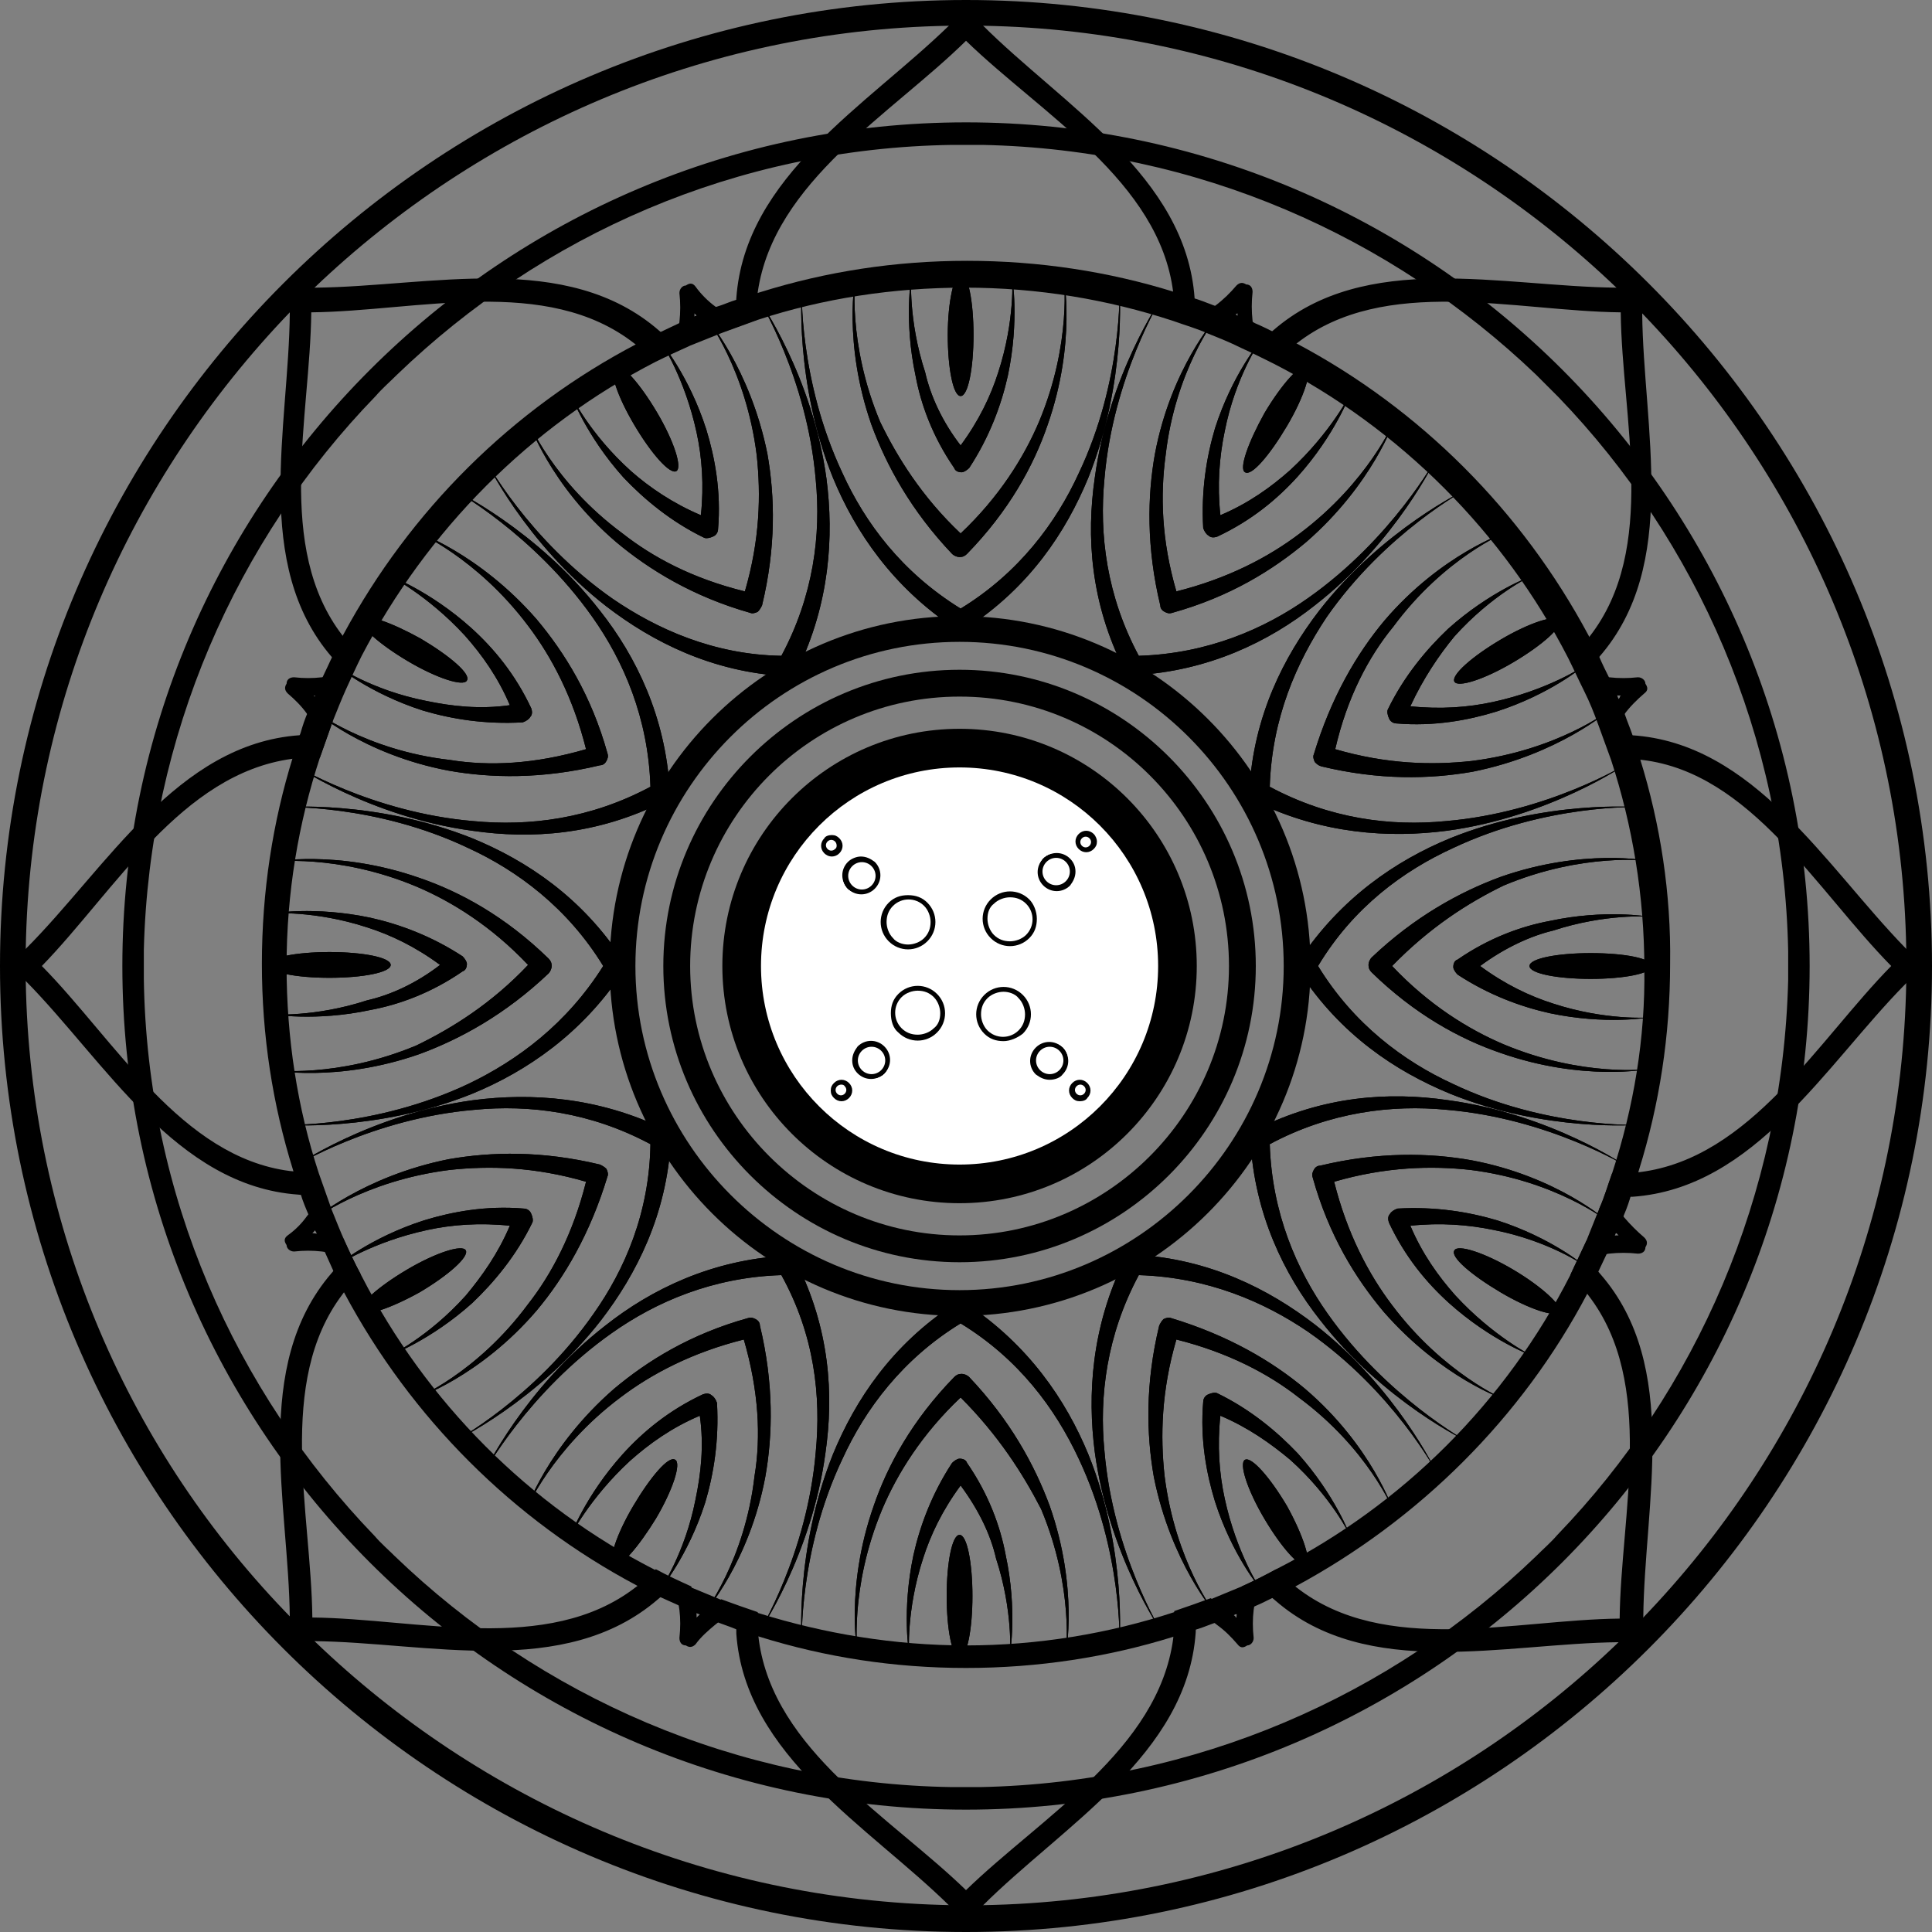 <?xml version="1.0" encoding="utf-8"?>
<!-- Generator: Adobe Illustrator 25.2.1, SVG Export Plug-In . SVG Version: 6.00 Build 0)  -->
<svg version="1.1" id="Layer_1" xmlns="http://www.w3.org/2000/svg" xmlns:xlink="http://www.w3.org/1999/xlink" x="0px" y="0px"
	 viewBox="0 0 180 180" style="enable-background:new 0 0 180 180;" xml:space="preserve">
<rect x="0" y="0" width="180" height="180" fill="#808080" stroke="none"/>
<style type="text/css">
	.st0{fill:#010101;}
	.st1{clip-path:url(#SVGID_2_);}
	.st2{clip-path:url(#SVGID_4_);}
	.st3{fill-rule:evenodd;clip-rule:evenodd;}
	.st4{clip-path:url(#SVGID_6_);}
	.st5{clip-path:url(#SVGID_8_);}
	.st6{clip-path:url(#SVGID_10_);}
	.st7{fill:#FFFFFF;}
	.st8{clip-path:url(#SVGID_12_);}
</style>
<g>
	<g>
		<defs>
			<path id="SVGID_9_" d="M89.5,25.5c0.7,0,1.2,2.6,1.2,5.7c0,3.1-0.5,5.7-1.2,5.7c-0.7,0-1.2-2.6-1.2-5.7
				C88.3,28.1,88.9,25.5,89.5,25.5z M89.5,41.5c1.7-2.3,2.8-4.6,3.5-6.8c1.6-4.9,1.3-8.9,1.3-8.9s0.7,4-0.4,9.2
				c-0.6,2.7-1.7,5.7-3.6,8.6c-0.2,0.2-0.5,0.4-0.7,0.4c-0.3,0-0.6-0.1-0.7-0.4c-2-2.9-3.1-5.9-3.6-8.6c-1.1-5.1-0.4-9.2-0.4-9.2
				s-0.3,4,1.3,8.9C86.7,36.9,87.8,39.3,89.5,41.5z M57.3,34.1c0.6-0.3,2.3,1.6,3.9,4.3c1.6,2.7,2.4,5.2,1.8,5.5
				c-0.6,0.3-2.3-1.6-3.9-4.3C57.5,36.9,56.7,34.5,57.3,34.1z M121.7,34.2c0.6,0.3-0.2,2.8-1.8,5.5c-1.6,2.7-3.3,4.7-3.9,4.3
				c-0.6-0.3,0.3-2.8,1.8-5.5C119.4,35.8,121.2,33.8,121.7,34.2z M65.3,48c0.3-2.8,0.1-5.4-0.4-7.7c-1.1-5.1-3.3-8.4-3.3-8.4
				s2.6,3.1,4.2,8.1c0.8,2.6,1.4,5.8,1.1,9.3c0,0.3-0.2,0.6-0.5,0.7c-0.2,0.1-0.6,0.2-0.8,0.1c-3.1-1.5-5.6-3.6-7.5-5.6
				c-3.5-3.9-4.9-7.7-4.9-7.7s1.7,3.6,5.6,7.1C60.5,45.4,62.7,46.9,65.3,48z M113.7,48c2.6-1.1,4.7-2.6,6.5-4.2
				c3.8-3.5,5.6-7.1,5.6-7.1s-1.4,3.8-4.9,7.7c-1.9,2.1-4.3,4.1-7.5,5.6c-0.3,0.1-0.6,0.1-0.8-0.1c-0.2-0.1-0.4-0.4-0.5-0.7
				c-0.2-3.5,0.3-6.6,1.1-9.3c1.6-5,4.2-8.1,4.2-8.1s-2.3,3.3-3.3,8.4C113.6,42.6,113.4,45.2,113.7,48z M89.5,49.7
				c3.6-3.4,5.9-7.1,7.3-10.4c3.1-7.4,2.3-13.5,2.3-13.5s1.2,6.1-1.5,13.8c-1.3,3.8-3.6,8-7.5,12c-0.2,0.2-0.4,0.3-0.7,0.3
				c-0.2,0-0.5-0.1-0.7-0.3c-3.8-4-6.1-8.2-7.5-12c-2.7-7.7-1.5-13.8-1.5-13.8s-0.8,6.1,2.3,13.5C83.6,42.6,85.9,46.3,89.5,49.7z
				 M69.4,55.1c1.4-4.8,1.5-9,1.1-12.7c-1-8-4.7-12.8-4.7-12.8s4.1,4.7,5.7,12.7c0.7,4,0.8,8.7-0.5,14.1c-0.1,0.2-0.2,0.4-0.4,0.6
				c-0.2,0.1-0.5,0.2-0.7,0.1c-5.3-1.5-9.4-4-12.5-6.6c-6.2-5.3-8.2-11.3-8.2-11.3s2.3,5.7,8.8,10.5C60.8,51.9,64.5,53.9,69.4,55.1z
				 M109.6,55.1c4.8-1.2,8.6-3.2,11.5-5.4c6.4-4.8,8.8-10.5,8.8-10.5s-2,5.9-8.2,11.3c-3.1,2.6-7.1,5.1-12.5,6.6
				c-0.3,0.1-0.5,0-0.7-0.1c-0.2-0.1-0.4-0.3-0.4-0.6c-1.3-5.4-1.2-10.2-0.5-14.1c1.5-8,5.7-12.7,5.7-12.7s-3.8,4.9-4.7,12.8
				C108.1,46.1,108.2,50.3,109.6,55.1z M89.5,56.7c5.4-3.3,8.9-8,11-12.6c4.1-8.6,3.8-17.2,3.8-17.2s0.7,8.6-2.9,17.6
				c-2.1,5.1-5.5,10.2-11.3,14c-0.2,0.1-0.4,0.2-0.6,0.1c-0.2,0-0.4,0-0.6-0.1c-5.7-3.8-9.2-8.9-11.3-14c-3.6-8.9-2.9-17.6-2.9-17.6
				s-0.3,8.5,3.8,17.2C80.6,48.7,84,53.3,89.5,56.7z M106.1,61.1c6.4-0.2,11.7-2.5,15.8-5.4c7.8-5.5,11.9-13,11.9-13
				s-3.7,7.8-11.3,13.7c-4.3,3.4-9.9,6.1-16.7,6.5c-0.2,0-0.4-0.1-0.6-0.2c-0.2-0.1-0.4-0.2-0.5-0.4c-3.1-6.2-3.5-12.3-2.7-17.8
				c1.3-9.6,6.2-16.7,6.2-16.7s-4.5,7.3-5.3,16.8C102.4,49.8,103.1,55.5,106.1,61.1z M72.8,61.1c3-5.6,3.7-11.3,3.2-16.4
				c-0.8-9.5-5.3-16.8-5.3-16.8S75.7,35,77,44.6c0.7,5.4,0.3,11.6-2.7,17.8c-0.1,0.2-0.3,0.3-0.5,0.4c-0.2,0.1-0.4,0.2-0.6,0.2
				c-6.9-0.4-12.4-3.2-16.7-6.5c-7.6-5.9-11.3-13.7-11.3-13.7s4,7.5,11.9,13C61.2,58.6,66.5,61,72.8,61.1z M33.7,57.7
				c0.3-0.6,2.8,0.3,5.5,1.8c2.7,1.6,4.7,3.3,4.3,3.9c-0.3,0.6-2.8-0.2-5.5-1.8C35.3,60,33.4,58.3,33.7,57.7z M145.3,57.8
				c0.3,0.6-1.6,2.3-4.3,3.9c-2.7,1.6-5.2,2.4-5.5,1.8c-0.3-0.6,1.6-2.3,4.3-3.9C142.5,58,145,57.2,145.3,57.8z M47.5,65.7
				c-1.1-2.6-2.6-4.7-4.2-6.5c-3.5-3.8-7.1-5.6-7.1-5.6s3.8,1.4,7.7,4.9c2.1,1.9,4.1,4.3,5.6,7.5c0.1,0.3,0.1,0.6-0.1,0.8
				c-0.1,0.2-0.4,0.4-0.7,0.5c-3.5,0.2-6.6-0.3-9.3-1.1c-5-1.6-8.1-4.2-8.1-4.2s3.3,2.3,8.4,3.3C42.1,65.8,44.7,66.1,47.5,65.7z
				 M131.4,65.8c2.8,0.3,5.4,0.1,7.7-0.4c5.1-1.1,8.4-3.3,8.4-3.3s-3.1,2.6-8.1,4.2c-2.6,0.8-5.8,1.4-9.3,1.1
				c-0.3,0-0.6-0.2-0.7-0.5c-0.1-0.2-0.2-0.6-0.1-0.8c1.5-3.1,3.6-5.6,5.6-7.5c3.9-3.5,7.7-4.9,7.7-4.9s-3.6,1.7-7.1,5.6
				C134.1,61,132.6,63.2,131.4,65.8z M54.6,69.8c-1.2-4.8-3.2-8.6-5.4-11.5c-4.8-6.4-10.5-8.8-10.5-8.8s5.9,2,11.3,8.2
				c2.6,3.1,5.1,7.1,6.6,12.5c0.1,0.3,0,0.5-0.1,0.7c-0.1,0.2-0.3,0.4-0.6,0.4c-5.4,1.3-10.2,1.2-14.1,0.5c-8-1.5-12.7-5.7-12.7-5.7
				s4.9,3.8,12.8,4.7C45.6,71.4,49.8,71.2,54.6,69.8z M124.4,69.8c4.8,1.4,9,1.5,12.7,1.1c8-1,12.8-4.7,12.8-4.7s-4.7,4.1-12.7,5.7
				c-4,0.7-8.7,0.8-14.1-0.5c-0.3-0.1-0.4-0.2-0.6-0.4c-0.1-0.2-0.2-0.5-0.1-0.7c1.6-5.3,4-9.4,6.6-12.5c5.3-6.2,11.3-8.2,11.3-8.2
				s-5.7,2.3-10.5,8.8C127.5,61.2,125.5,65,124.4,69.8z M60.6,73.3c-0.2-6.4-2.5-11.7-5.4-15.8c-5.5-7.8-13-11.9-13-11.9
				s7.8,3.7,13.7,11.3c3.4,4.3,6.1,9.9,6.5,16.7c0,0.2-0.1,0.4-0.2,0.6c-0.1,0.2-0.2,0.4-0.4,0.5c-6.2,3.1-12.3,3.5-17.8,2.7
				c-9.6-1.3-16.7-6.2-16.7-6.2s7.3,4.5,16.8,5.3C49.3,77,55,76.3,60.6,73.3z M118.3,73.3c5.6,3,11.3,3.7,16.4,3.2
				c9.5-0.8,16.8-5.3,16.8-5.3s-7.1,4.9-16.7,6.2c-5.4,0.7-11.6,0.3-17.8-2.7c-0.2-0.1-0.3-0.3-0.4-0.5c-0.1-0.2-0.2-0.4-0.2-0.6
				c0.4-6.9,3.2-12.4,6.5-16.7c5.9-7.6,13.7-11.3,13.7-11.3s-7.5,4-13,11.9C120.8,61.7,118.5,66.9,118.3,73.3z M25,89.9
				c0-0.7,2.6-1.2,5.7-1.2c3.1,0,5.7,0.5,5.7,1.2c0,0.7-2.6,1.2-5.7,1.2C27.6,91.1,25,90.6,25,89.9z M153.9,90
				c0,0.7-2.6,1.2-5.7,1.2c-3.1,0-5.7-0.5-5.7-1.2c0-0.7,2.6-1.2,5.7-1.2C151.4,88.8,153.9,89.3,153.9,90z M41,89.9
				c-2.3-1.7-4.6-2.8-6.8-3.5c-4.9-1.6-8.9-1.3-8.9-1.3s4-0.7,9.2,0.4c2.7,0.6,5.7,1.7,8.6,3.6c0.2,0.2,0.4,0.5,0.4,0.7
				c0,0.3-0.1,0.6-0.4,0.7c-2.9,2-5.9,3.1-8.6,3.6c-5.1,1.1-9.2,0.4-9.2,0.4s4,0.3,8.9-1.3C36.4,92.7,38.8,91.6,41,89.9z M137.9,90
				c2.3,1.7,4.6,2.8,6.8,3.5c4.9,1.6,8.9,1.3,8.9,1.3s-4,0.7-9.2-0.4c-2.7-0.6-5.7-1.7-8.6-3.6c-0.2-0.2-0.4-0.5-0.4-0.7
				c0-0.3,0.1-0.6,0.4-0.7c2.9-2,5.9-3.1,8.6-3.6c5.1-1.1,9.2-0.4,9.2-0.4s-4-0.3-8.9,1.3C142.6,87.2,140.2,88.3,137.9,90z
				 M49.2,89.9c-3.4-3.6-7.1-5.9-10.4-7.3c-7.4-3.1-13.5-2.3-13.5-2.3s6.1-1.2,13.8,1.5c3.8,1.3,8,3.6,12,7.5
				c0.2,0.2,0.3,0.4,0.3,0.7c0,0.2-0.1,0.5-0.3,0.7c-4,3.8-8.2,6.1-12,7.5c-7.7,2.7-13.8,1.5-13.8,1.5s6.1,0.8,13.5-2.3
				C42.1,95.8,45.8,93.5,49.2,89.9z M129.7,90c3.4,3.6,7.1,5.9,10.4,7.3c7.4,3.1,13.5,2.3,13.5,2.3s-6.1,1.2-13.8-1.5
				c-3.8-1.3-8-3.6-12-7.5c-0.2-0.2-0.3-0.4-0.3-0.7c0-0.2,0.1-0.5,0.3-0.7c4-3.8,8.2-6.1,12-7.5c7.7-2.7,13.8-1.5,13.8-1.5
				s-6.1-0.8-13.5,2.3C136.8,84.1,133.2,86.4,129.7,90z M56.2,90c-3.3-5.4-8-8.9-12.6-11c-8.6-4.1-17.2-3.8-17.2-3.8
				s8.6-0.7,17.6,2.9c5.1,2.1,10.2,5.5,14,11.3c0.1,0.2,0.2,0.4,0.1,0.6c0,0.2,0,0.4-0.1,0.6c-3.8,5.7-8.9,9.2-14,11.3
				c-8.9,3.6-17.6,2.9-17.6,2.9s8.5,0.3,17.2-3.8C48.2,98.8,52.8,95.4,56.2,90z M122.8,90c3.3,5.4,8,8.9,12.6,11
				c8.6,4.1,17.2,3.8,17.2,3.8s-8.6,0.7-17.5-2.9c-5.1-2.1-10.2-5.5-14-11.3c-0.1-0.2-0.2-0.4-0.1-0.6c0-0.2,0-0.4,0.1-0.6
				c3.8-5.7,8.9-9.2,14-11.3c8.9-3.6,17.5-2.9,17.5-2.9s-8.5-0.3-17.2,3.8C130.8,81.1,126.1,84.5,122.8,90z M33.6,122.2
				c-0.3-0.6,1.6-2.3,4.3-3.9c2.7-1.6,5.2-2.4,5.5-1.8c0.3,0.6-1.6,2.3-4.3,3.9C36.4,121.9,34,122.7,33.6,122.2z M145.3,122.2
				c-0.3,0.6-2.8-0.2-5.5-1.8c-2.7-1.6-4.7-3.3-4.3-3.9c0.3-0.6,2.8,0.2,5.5,1.8C143.7,119.9,145.6,121.7,145.3,122.2z M47.5,114.2
				c-2.8-0.3-5.4-0.1-7.7,0.4c-5.1,1.1-8.4,3.3-8.4,3.3s3.1-2.6,8.1-4.2c2.6-0.8,5.8-1.4,9.3-1.1c0.3,0,0.6,0.2,0.7,0.5
				c0.1,0.2,0.2,0.6,0.1,0.8c-1.5,3.1-3.6,5.6-5.6,7.5c-3.9,3.5-7.7,4.9-7.7,4.9s3.6-1.7,7.1-5.6C44.9,118.9,46.4,116.8,47.5,114.2z
				 M131.4,114.2c1.1,2.6,2.6,4.7,4.2,6.5c3.5,3.8,7.1,5.6,7.1,5.6s-3.8-1.4-7.7-4.9c-2.1-1.9-4.1-4.3-5.6-7.5
				c-0.1-0.3-0.1-0.6,0.1-0.8c0.1-0.2,0.4-0.4,0.7-0.5c3.5-0.2,6.6,0.3,9.3,1.1c5,1.6,8.1,4.2,8.1,4.2s-3.3-2.3-8.4-3.3
				C136.8,114.1,134.2,113.9,131.4,114.2z M54.6,110.1c-4.8-1.4-9-1.5-12.7-1.1c-8,1-12.8,4.7-12.8,4.7s4.7-4.1,12.7-5.7
				c4-0.7,8.7-0.8,14.1,0.5c0.2,0.1,0.4,0.2,0.6,0.4c0.1,0.2,0.2,0.5,0.1,0.7c-1.6,5.3-4,9.4-6.6,12.5c-5.3,6.2-11.3,8.2-11.3,8.2
				s5.7-2.3,10.5-8.8C51.4,118.7,53.4,114.9,54.6,110.1z M124.3,110.1c1.2,4.8,3.2,8.6,5.4,11.5c4.8,6.4,10.5,8.8,10.5,8.8
				s-5.9-2-11.3-8.2c-2.6-3.1-5.1-7.1-6.6-12.5c-0.1-0.3,0-0.5,0.1-0.7c0.1-0.2,0.3-0.4,0.6-0.4c5.4-1.3,10.2-1.2,14.1-0.5
				c8,1.5,12.7,5.7,12.7,5.7S145,110,137,109C133.4,108.6,129.1,108.7,124.3,110.1z M60.6,106.6c-5.6-3-11.3-3.7-16.4-3.2
				c-9.5,0.8-16.8,5.3-16.8,5.3s7.1-4.9,16.7-6.2c5.4-0.7,11.6-0.3,17.8,2.7c0.2,0.1,0.3,0.3,0.4,0.5c0.1,0.2,0.2,0.4,0.2,0.6
				c-0.4,6.9-3.2,12.4-6.5,16.7c-5.9,7.6-13.7,11.3-13.7,11.3s7.5-4,13-11.9C58.2,118.3,60.5,113,60.6,106.6z M118.3,106.6
				c0.2,6.4,2.5,11.7,5.4,15.8c5.5,7.8,13,11.9,13,11.9s-7.8-3.7-13.7-11.3c-3.4-4.3-6.1-9.9-6.5-16.7c0-0.2,0.1-0.4,0.2-0.6
				c0.1-0.2,0.2-0.4,0.4-0.5c6.2-3.1,12.3-3.5,17.8-2.7c9.6,1.3,16.7,6.2,16.7,6.2s-7.3-4.5-16.8-5.3
				C129.7,102.9,123.9,103.6,118.3,106.6z M57.2,145.8c-0.6-0.3,0.2-2.8,1.8-5.5c1.6-2.7,3.3-4.7,3.9-4.3c0.6,0.3-0.2,2.8-1.8,5.5
				C59.5,144.1,57.8,146.1,57.2,145.8z M121.7,145.8c-0.6,0.3-2.3-1.6-3.9-4.3c-1.6-2.7-2.4-5.2-1.8-5.5c0.6-0.3,2.3,1.6,3.9,4.3
				C121.4,143,122.2,145.5,121.7,145.8z M65.2,131.9c-2.6,1.1-4.7,2.6-6.5,4.2c-3.8,3.5-5.6,7.1-5.6,7.1s1.4-3.8,4.9-7.7
				c1.9-2.1,4.3-4.1,7.5-5.6c0.3-0.1,0.6-0.1,0.8,0.1c0.2,0.1,0.4,0.4,0.5,0.7c0.2,3.5-0.3,6.6-1.1,9.3c-1.6,5-4.2,8.1-4.2,8.1
				s2.3-3.3,3.3-8.4C65.3,137.3,65.6,134.7,65.2,131.9z M113.7,131.9c-0.3,2.8-0.1,5.4,0.4,7.7c1.1,5.1,3.3,8.4,3.3,8.4
				s-2.6-3.1-4.2-8.1c-0.8-2.6-1.4-5.8-1.1-9.3c0-0.3,0.2-0.6,0.5-0.7c0.2-0.1,0.6-0.2,0.8-0.1c3.1,1.5,5.6,3.6,7.5,5.6
				c3.5,3.9,4.9,7.7,4.9,7.7s-1.7-3.6-5.6-7.1C118.4,134.5,116.3,133,113.7,131.9z M69.3,124.8c-4.8,1.2-8.6,3.2-11.5,5.4
				c-6.4,4.8-8.8,10.5-8.8,10.5s2-5.9,8.2-11.3c3.1-2.6,7.1-5.1,12.5-6.6c0.3-0.1,0.5,0,0.7,0.1c0.2,0.1,0.4,0.3,0.4,0.6
				c1.3,5.4,1.2,10.2,0.5,14.1c-1.5,8-5.7,12.7-5.7,12.7s3.8-4.9,4.7-12.8C70.9,133.9,70.7,129.6,69.3,124.8z M109.6,124.8
				c-1.4,4.8-1.5,9-1.1,12.7c1,8,4.7,12.8,4.7,12.8s-4.1-4.7-5.7-12.7c-0.7-4-0.8-8.7,0.5-14.1c0.1-0.2,0.2-0.4,0.4-0.6
				c0.2-0.1,0.5-0.2,0.7-0.1c5.3,1.6,9.4,4,12.5,6.6c6.2,5.3,8.2,11.3,8.2,11.3s-2.3-5.7-8.8-10.5C118.2,128,114.4,126,109.6,124.8z
				 M72.8,118.8c-6.4,0.2-11.7,2.5-15.8,5.4c-7.8,5.5-11.9,13-11.9,13s3.7-7.8,11.3-13.7c4.3-3.4,9.9-6.1,16.7-6.5
				c0.2,0,0.4,0.1,0.6,0.2c0.2,0.1,0.4,0.2,0.5,0.4c3.1,6.2,3.5,12.3,2.7,17.8c-1.3,9.6-6.2,16.7-6.2,16.7s4.5-7.3,5.3-16.8
				C76.5,130.1,75.9,124.4,72.8,118.8z M106.1,118.8c-3,5.6-3.7,11.3-3.2,16.4c0.8,9.5,5.3,16.8,5.3,16.8s-4.9-7.1-6.2-16.7
				c-0.7-5.4-0.3-11.6,2.7-17.8c0.1-0.2,0.3-0.3,0.5-0.4c0.2-0.1,0.4-0.2,0.6-0.2c6.9,0.4,12.4,3.2,16.7,6.5
				c7.6,5.9,11.3,13.7,11.3,13.7s-4-7.5-11.9-13C117.8,121.3,112.5,119,106.1,118.8z M89.5,123.3c-5.4,3.3-8.9,8-11,12.6
				c-4.1,8.6-3.8,17.2-3.8,17.2s-0.7-8.6,2.9-17.6c2.1-5.1,5.5-10.2,11.3-14c0.2-0.1,0.4-0.2,0.6-0.1c0.2,0,0.4,0,0.6,0.1
				c5.7,3.8,9.2,8.9,11.3,14c3.6,8.9,2.9,17.6,2.9,17.6s0.3-8.5-3.8-17.2C98.3,131.2,94.9,126.6,89.5,123.3z M89.5,138.4
				c-1.7,2.3-2.8,4.6-3.5,6.8c-1.6,4.9-1.3,8.9-1.3,8.9s-0.7-4,0.4-9.2c0.6-2.7,1.7-5.7,3.6-8.6c0.2-0.2,0.5-0.4,0.7-0.4
				c0.3,0,0.6,0.1,0.7,0.4c2,2.9,3.1,5.9,3.6,8.6c1.1,5.1,0.4,9.2,0.4,9.2s0.3-4-1.3-8.9C92.3,143,91.2,140.7,89.5,138.4z
				 M89.5,130.2c-3.6,3.4-5.9,7.1-7.3,10.4c-3.1,7.4-2.3,13.5-2.3,13.5s-1.2-6.1,1.5-13.8c1.3-3.8,3.6-8,7.5-12
				c0.2-0.2,0.4-0.3,0.7-0.3c0.2,0,0.5,0.1,0.7,0.3c3.8,4,6.1,8.2,7.5,12c2.7,7.7,1.5,13.8,1.5,13.8s0.8-6.1-2.3-13.5
				C95.3,137.3,93,133.7,89.5,130.2z M89.4,154.4c-0.7,0-1.2-2.6-1.2-5.7s0.5-5.7,1.2-5.7c0.7,0,1.2,2.6,1.2,5.7
				S90.1,154.4,89.4,154.4z"/>
		</defs>
		<use xlink:href="#SVGID_9_"  style="overflow:visible;fill-rule:evenodd;clip-rule:evenodd;"/>
		<clipPath id="SVGID_2_">
			<use xlink:href="#SVGID_9_"  style="overflow:visible;"/>
		</clipPath>
		<g class="st1">
			<rect x="-1.6" y="-1.2" transform="matrix(0.722 -0.692 0.692 0.722 -37.372 86.999)" width="182.2" height="182.2"/>
		</g>
	</g>
	<g>
		<g>
			<path d="M178.1,88.9c-0.2-0.2-0.4-0.4-0.6-0.6c-7.4-7.6-14.1-19.1-25.5-19.8c-0.6,0-1.3-0.1-1.9,0c0.4-0.7,0.8-1.3,1.2-1.9
				c0.5-0.7,1.2-1.4,1.9-2c0.4-0.3,0.3-0.6,0.1-0.9c0-0.3-0.3-0.6-0.7-0.6c-0.9,0.1-1.8,0.1-2.7,0c-0.7-0.1-1.5-0.3-2.2-0.5
				c0.5-0.4,0.9-0.9,1.3-1.4c7.5-8.6,4.1-21.4,4-32c0-0.3,0-0.6,0-0.9c0.1-0.4,0-0.9-0.3-1.2c-0.3-0.3-0.8-0.4-1.2-0.3
				c-0.3,0-0.6,0-0.9,0c-10.6-0.1-23.4-3.5-32,4c-0.5,0.4-0.9,0.8-1.4,1.3c-0.2-0.7-0.4-1.5-0.5-2.2c-0.1-0.9-0.1-1.8,0-2.7
				c0-0.4-0.2-0.7-0.6-0.7c-0.3-0.2-0.6-0.2-0.9,0.1c-0.6,0.7-1.2,1.3-2,1.9c-0.6,0.5-1.2,0.9-1.9,1.2c0-0.7,0-1.3,0-1.9
				c-0.8-11.4-12.3-18-19.8-25.5C91.4,2.2,91.2,2,91,1.8c-0.2-0.4-0.6-0.6-1-0.6c-0.4,0-0.8,0.3-1,0.6c-0.2,0.2-0.4,0.4-0.6,0.6
				c-7.6,7.4-19,14-19.8,25.4c0,0.6-0.1,1.3,0,2c-0.7-0.4-1.3-0.8-1.9-1.2c-0.7-0.5-1.4-1.2-1.9-1.9c-0.3-0.4-0.6-0.3-0.9-0.1
				c-0.3,0-0.6,0.3-0.6,0.7c0.1,0.9,0.1,1.8,0,2.7c-0.1,0.8-0.3,1.5-0.5,2.2c-0.5-0.5-0.9-1-1.4-1.4c-8.6-7.5-21.4-4.1-32-4
				c-0.3,0-0.6,0-0.8,0c-0.4-0.1-0.9,0-1.2,0.3C27,27.5,26.9,28,27,28.4c0,0.3,0,0.6,0,0.8c-0.1,10.6-3.5,23.4,3.9,32
				c0.4,0.5,0.9,1,1.4,1.4c-0.8,0.2-1.5,0.4-2.3,0.5c-0.9,0.1-1.7,0.1-2.6,0c-0.4,0-0.7,0.2-0.7,0.6c-0.2,0.3-0.2,0.6,0.1,0.9
				c0.7,0.6,1.3,1.2,1.8,1.9c0.5,0.6,0.9,1.3,1.3,2c-0.7,0-1.4,0-2,0c-11.4,0.8-18,12.4-25.5,19.9c-0.2,0.2-0.3,0.3-0.5,0.5
				c-0.4,0.2-0.6,0.6-0.6,1c0,0.4,0.3,0.8,0.6,1c0.2,0.2,0.3,0.3,0.5,0.5c7.4,7.5,14,19.1,25.4,19.9c0.7,0.1,1.4,0.1,2.1,0
				c-0.4,0.7-0.8,1.4-1.3,2c-0.5,0.7-1.1,1.3-1.8,1.8c-0.4,0.3-0.3,0.6-0.1,0.9c0,0.3,0.3,0.6,0.7,0.6c0.9-0.1,1.7-0.1,2.6,0
				c0.8,0.1,1.6,0.3,2.3,0.5c-0.5,0.5-1,1-1.4,1.5c-7.5,8.7-4,21.5-3.9,32.1c0,0.2,0,0.5,0,0.7c-0.1,0.4,0,0.9,0.3,1.2
				c0.3,0.3,0.8,0.4,1.2,0.3c0.2,0,0.5,0,0.7,0c10.6,0.1,23.4,3.6,32.1-3.9c0.5-0.4,1-0.9,1.5-1.4c0.2,0.8,0.4,1.6,0.5,2.4
				c0.1,0.8,0.1,1.7,0,2.6c0,0.4,0.2,0.7,0.6,0.7c0.3,0.2,0.6,0.2,0.9-0.1c0.5-0.7,1.2-1.3,1.8-1.8c0.6-0.5,1.3-0.9,2-1.3
				c0,0.7,0,1.4,0,2.1c0.8,11.4,12.4,18,19.9,25.4c0.2,0.2,0.3,0.3,0.5,0.5c0.2,0.4,0.6,0.6,1,0.6c0.4,0,0.8-0.3,1-0.6
				c0.2-0.2,0.3-0.3,0.5-0.5c7.5-7.5,19.1-14.1,19.9-25.5c0-0.7,0.1-1.3,0-2c0.7,0.4,1.4,0.8,2,1.3c0.7,0.5,1.3,1.1,1.9,1.8
				c0.3,0.4,0.6,0.3,0.9,0.1c0.3,0,0.6-0.3,0.6-0.7c-0.1-0.9-0.1-1.8,0-2.6c0.1-0.8,0.3-1.6,0.5-2.3c0.5,0.5,1,1,1.5,1.4
				c8.6,7.5,21.4,4,32,3.9c0.3,0,0.6,0,0.8,0c0.4,0.1,0.9,0,1.2-0.3c0.3-0.3,0.4-0.8,0.3-1.2c0-0.3,0-0.5,0-0.8
				c0.1-10.6,3.5-23.4-4-32c-0.4-0.5-0.9-1-1.4-1.4c0.7-0.2,1.5-0.4,2.2-0.5c0.9-0.1,1.8-0.1,2.7,0c0.4,0,0.7-0.2,0.7-0.6
				c0.2-0.3,0.2-0.6-0.1-0.9c-0.7-0.6-1.3-1.2-1.9-1.9c-0.5-0.6-0.9-1.2-1.2-1.9c0.7,0,1.3,0,2,0c11.4-0.8,18-12.3,25.4-19.8
				c0.2-0.2,0.4-0.4,0.6-0.6c0.4-0.2,0.6-0.6,0.6-1C178.8,89.5,178.5,89.1,178.1,88.9z M152.8,109.2c-0.8,0.1-1.7,0.2-2.6,0.1
				c-0.4,1.1-0.7,2.2-1.2,3.3c0.5,0.8,1,1.6,1.7,2.4c0,0,0.1,0.1,0.1,0.1c-0.1,0-0.1,0-0.2,0c-1,0.1-1.9,0.2-2.8,0.5
				c-0.5,1.1-1,2.1-1.5,3.2c0.7,0.6,1.2,1.2,1.7,1.9c6.3,8.2,3,20.4,2.9,30.1c-9.8,0.1-21.9,3.5-30.1-2.9c-0.7-0.5-1.3-1.1-1.9-1.7
				c-1.1,0.6-2.1,1.1-3.2,1.6c-0.3,0.9-0.4,1.9-0.5,2.8c0,0,0,0.1,0,0.1c0,0-0.1,0-0.1-0.1c-0.7-0.6-1.5-1.2-2.3-1.7
				c-1.1,0.4-2.2,0.8-3.4,1.2c0,0.9,0,1.8-0.1,2.6C107.9,163,97,169.3,90,176.1c-7-6.8-17.9-13-19.3-23.3c-0.1-0.8-0.2-1.7-0.1-2.6
				c-1.2-0.4-2.3-0.8-3.4-1.2c-0.8,0.5-1.6,1-2.3,1.7c0,0,0,0,0,0v-0.1c0-1-0.2-1.9-0.5-2.8c-1.1-0.5-2.2-1-3.3-1.6
				c-0.6,0.6-1.2,1.2-1.9,1.7c-8.2,6.3-20.3,2.9-30.1,2.8c-0.1-9.7-3.4-21.9,2.8-30.1c0.5-0.7,1.1-1.3,1.7-1.9
				c-0.6-1.1-1.1-2.2-1.6-3.3c-0.9-0.3-1.9-0.4-2.8-0.5h-0.1c0,0,0,0,0,0c0.7-0.7,1.2-1.5,1.7-2.3c-0.4-1.1-0.8-2.3-1.2-3.4
				c-0.9,0-1.8,0-2.6-0.1C16.9,107.8,10.7,96.9,3.9,90c6.8-7,13-17.9,23.3-19.3c0.8-0.1,1.7-0.1,2.6-0.1c0.4-1.1,0.8-2.3,1.2-3.4
				c-0.5-0.8-1-1.6-1.7-2.3c0,0,0-0.1-0.1-0.1c0,0,0.1,0,0.1,0c1,0,1.9-0.2,2.8-0.5c0.5-1.1,1-2.2,1.5-3.2c-0.6-0.6-1.2-1.2-1.7-1.9
				c-6.3-8.2-3-20.4-2.9-30.1c9.8-0.1,21.9-3.5,30.1,2.9c0.7,0.5,1.3,1.1,1.9,1.7c1-0.5,2.1-1,3.2-1.5c0.3-0.9,0.4-1.9,0.5-2.8
				c0-0.1,0-0.1,0-0.2c0,0,0.1,0.1,0.1,0.1c0.7,0.7,1.5,1.2,2.4,1.7c1.1-0.4,2.2-0.8,3.3-1.2c0-0.9,0-1.8,0.1-2.6
				C72.1,16.9,83.1,10.6,90,3.8c7,6.8,18,13.1,19.3,23.4c0.1,0.8,0.1,1.7,0.1,2.6c1.1,0.4,2.2,0.7,3.3,1.2c0.8-0.5,1.6-1,2.4-1.7
				c0.1,0,0.1-0.1,0.2-0.1c0,0.1,0,0.1,0,0.2c0,1,0.2,1.9,0.5,2.8c1.1,0.5,2.1,1,3.1,1.5c0.6-0.7,1.2-1.2,1.9-1.7
				c8.2-6.4,20.4-3,30.2-2.9c0.1,9.8,3.5,22-2.9,30.2c-0.5,0.7-1.1,1.3-1.7,1.9c0.5,1,1,2.1,1.5,3.1c0.9,0.3,1.9,0.4,2.9,0.5
				c0.1,0,0.1,0,0.2,0c0,0-0.1,0.1-0.1,0.2c-0.6,0.7-1.2,1.5-1.7,2.4c0.4,1.1,0.8,2.2,1.2,3.3c0.9,0,1.8,0,2.6,0.1
				C163.1,72,169.3,83,176.2,90C169.4,96.9,163.1,107.9,152.8,109.2z"/>
		</g>
	</g>
	<g>
		<g>
			<path d="M152.8,70.7c-0.2-0.7-0.5-1.4-0.7-2.2c-0.2-0.6-0.5-1.3-0.7-1.9c-0.2-0.6-0.4-1.1-0.7-1.7c0-0.1,0-0.1-0.1-0.2
				c-0.2-0.5-0.5-1.1-0.7-1.6c-0.3-0.6-0.6-1.2-0.9-1.9c-0.3-0.7-0.7-1.4-1-2c-6.2-11.6-15.7-21.1-27.2-27.2c-0.7-0.4-1.3-0.7-2-1
				c-0.6-0.3-1.2-0.6-1.9-0.9c-0.5-0.3-1.1-0.5-1.6-0.7c-0.1,0-0.1-0.1-0.2-0.1c-0.5-0.2-1.1-0.5-1.6-0.7c-0.6-0.2-1.3-0.5-1.9-0.7
				c-0.7-0.2-1.4-0.5-2.2-0.7c-6.1-1.9-12.6-2.9-19.3-2.9c-6.7,0-13.1,1-19.2,2.9c-0.7,0.2-1.5,0.5-2.2,0.7c-0.7,0.2-1.3,0.5-2,0.7
				c-0.6,0.2-1.1,0.4-1.7,0.7c0,0-0.1,0-0.1,0.1c-0.6,0.2-1.1,0.4-1.6,0.7c-0.6,0.3-1.3,0.6-1.9,0.9c-0.7,0.3-1.4,0.7-2,1
				C47.7,38.1,38.2,47.6,32,59.1c-0.4,0.7-0.7,1.3-1,2c-0.3,0.6-0.6,1.3-0.9,1.9c-0.2,0.5-0.5,1.1-0.7,1.6c0,0,0,0.1,0,0.1
				c-0.2,0.5-0.5,1.1-0.7,1.6c-0.3,0.7-0.5,1.3-0.7,2c-0.3,0.7-0.5,1.4-0.7,2.2c-1.9,6.1-2.9,12.6-2.9,19.3c0,6.7,1,13.1,2.9,19.2
				c0.2,0.7,0.4,1.5,0.7,2.2c0.2,0.7,0.5,1.4,0.8,2.1c0.2,0.5,0.4,1.1,0.7,1.6c0,0,0,0,0,0c0.2,0.5,0.5,1.1,0.7,1.6
				c0.3,0.7,0.6,1.3,0.9,2c0.3,0.7,0.7,1.4,1,2c6.2,11.6,15.7,21.1,27.2,27.2c0.7,0.4,1.3,0.7,2,1c0.7,0.3,1.3,0.6,2,0.9
				c0.5,0.2,1.1,0.5,1.6,0.7c0,0,0,0,0,0c0.5,0.2,1.1,0.4,1.6,0.7c0.7,0.3,1.4,0.5,2.1,0.8c0.7,0.3,1.4,0.5,2.2,0.7
				c6.1,1.9,12.5,2.9,19.2,2.9c6.7,0,13.2-1,19.3-2.9c0.7-0.2,1.5-0.5,2.2-0.7c0.7-0.2,1.3-0.5,2-0.7c0.5-0.2,1.1-0.4,1.6-0.7
				c0,0,0.1,0,0.1,0c0.5-0.2,1.1-0.5,1.6-0.7c0.7-0.3,1.3-0.6,1.9-0.9c0.7-0.3,1.4-0.7,2-1c11.5-6.2,21.1-15.7,27.2-27.3
				c0.4-0.7,0.7-1.3,1-2c0.3-0.6,0.6-1.3,0.9-1.9c0.3-0.5,0.5-1.1,0.7-1.6c0,0,0-0.1,0.1-0.1c0.2-0.5,0.5-1.1,0.7-1.7
				c0.3-0.7,0.5-1.3,0.7-2c0.2-0.7,0.5-1.4,0.7-2.2c1.9-6.1,2.9-12.5,2.9-19.2C155.7,83.3,154.7,76.8,152.8,70.7z M150.2,109.3
				c-0.4,1.1-0.7,2.2-1.2,3.3c-0.4,1-0.8,2-1.2,3c-0.5,1.1-1,2.1-1.5,3.2c-6,11.8-15.6,21.4-27.4,27.4c-1.1,0.6-2.1,1.1-3.2,1.6
				c-1,0.4-1.9,0.8-2.9,1.2c-1.1,0.4-2.2,0.8-3.4,1.2c-6.1,2-12.7,3.1-19.4,3.1c-6.7,0-13.2-1.1-19.3-3c-1.2-0.4-2.3-0.8-3.4-1.2
				c-1-0.4-1.9-0.8-2.9-1.2c-1.1-0.5-2.2-1-3.3-1.6c-11.8-6-21.4-15.7-27.4-27.4c-0.6-1.1-1.1-2.2-1.6-3.3c-0.4-0.9-0.8-1.9-1.2-2.9
				c-0.4-1.1-0.8-2.3-1.2-3.4c-2-6.1-3-12.6-3-19.3c0-6.8,1.1-13.3,3.1-19.4c0.4-1.1,0.8-2.3,1.2-3.4c0.4-1,0.8-2,1.2-2.9
				c0.5-1.1,1-2.2,1.5-3.2c6.1-11.7,15.7-21.4,27.4-27.4c1-0.5,2.1-1,3.2-1.5c1-0.4,2-0.8,3-1.2c1.1-0.4,2.2-0.8,3.3-1.2
				c6.1-2,12.6-3,19.3-3c6.8,0,13.3,1.1,19.4,3.1c1.1,0.4,2.2,0.7,3.3,1.2c1,0.4,2,0.8,3,1.3c1.1,0.5,2.1,1,3.1,1.5
				c11.7,6,21.4,15.7,27.4,27.4c0.5,1,1,2.1,1.5,3.1c0.5,1,0.9,2,1.3,3.1c0.4,1.1,0.8,2.2,1.2,3.3c2,6.1,3.1,12.7,3.1,19.4
				C153.3,96.7,152.2,103.2,150.2,109.3z"/>
		</g>
	</g>
	<g>
		<g>
			<path d="M90,0C40.4,0,0,40.4,0,90c0,49.6,40.4,90,90,90c49.6,0,90-40.4,90-90C180,40.4,139.6,0,90,0z M153.1,150.7
				c-0.7,0.8-1.5,1.5-2.2,2.2c-15.4,14.9-36.3,24.2-59.3,24.6c-0.5,0-1,0-1.5,0c-0.5,0-1,0-1.4,0c-23-0.4-43.9-9.7-59.4-24.6
				c-0.7-0.7-1.4-1.4-2.1-2.1C12.1,135.4,2.8,114.5,2.4,91.4c0-0.5,0-1,0-1.4c0-0.5,0-1,0-1.6c0.4-23,9.7-43.8,24.6-59.3
				c0.7-0.8,1.5-1.5,2.3-2.3C44.7,12.1,65.5,2.8,88.4,2.4c0.5,0,1,0,1.6,0c0.6,0,1.1,0,1.6,0c22.9,0.4,43.7,9.7,59.1,24.5
				c0.8,0.8,1.6,1.6,2.4,2.4c14.8,15.4,24.1,36.2,24.5,59.1c0,0.5,0,1.1,0,1.6c0,0.5,0,1,0,1.5C177.2,114.5,167.9,135.3,153.1,150.7
				z"/>
		</g>
	</g>
	<g>
		<g>
			<path d="M90,11.4c-43.3,0-78.6,35.3-78.6,78.6c0,43.4,35.3,78.6,78.6,78.6c43.4,0,78.6-35.3,78.6-78.6
				C168.6,46.7,133.4,11.4,90,11.4z M145.1,143c-0.6,0.7-1.3,1.3-2,2c-13.5,13-31.7,21.1-51.8,21.5c-0.4,0-0.9,0-1.3,0
				c-0.4,0-0.8,0-1.3,0c-20.1-0.3-38.4-8.5-51.9-21.5c-0.6-0.6-1.3-1.2-1.9-1.9c-13-13.5-21.2-31.7-21.5-51.9c0-0.4,0-0.8,0-1.3
				c0-0.5,0-0.9,0-1.4C13.9,68.6,22,50.3,35,36.9c0.6-0.7,1.3-1.3,2-2c13.5-13,31.6-21.1,51.7-21.4c0.4,0,0.9,0,1.4,0
				c0.5,0,1,0,1.4,0c20,0.4,38.1,8.5,51.6,21.4c0.7,0.7,1.4,1.4,2.1,2.1c12.9,13.4,21,31.6,21.4,51.6c0,0.5,0,1,0,1.4
				c0,0.5,0,0.9,0,1.3C166.1,111.4,158,129.6,145.1,143z"/>
		</g>
	</g>
	<g>
		<path d="M89.4,122.6c-18,0-32.6-14.6-32.6-32.6s14.6-32.6,32.6-32.6S122.1,72,122.1,90S107.4,122.6,89.4,122.6z M89.4,59.8
			c-16.7,0-30.2,13.6-30.2,30.2s13.6,30.2,30.2,30.2s30.2-13.6,30.2-30.2S106.1,59.8,89.4,59.8z"/>
	</g>
	<g>
		<path d="M89.4,117.6c-15.2,0-27.6-12.4-27.6-27.6s12.4-27.6,27.6-27.6c15.2,0,27.6,12.4,27.6,27.6S104.6,117.6,89.4,117.6z
			 M89.4,64.9c-13.9,0-25.1,11.3-25.1,25.1s11.3,25.1,25.1,25.1s25.1-11.3,25.1-25.1S103.3,64.9,89.4,64.9z"/>
	</g>
	<g>
		<circle cx="89.4" cy="90" r="22.1"/>
	</g>
	<g>
		<circle class="st7" cx="89.4" cy="90" r="18.5"/>
	</g>
	<g>
		<g>
			<g>
				<g>
					<path class="st0" d="M93.5,96.8c-0.6,0-1.2-0.3-1.7-0.7c-0.9-0.9-0.9-2.5,0-3.4c0.9-0.9,2.5-0.9,3.4,0c0.5,0.5,0.7,1.1,0.7,1.7
						c0,0.6-0.3,1.2-0.7,1.7C94.7,96.6,94.1,96.8,93.5,96.8z M93.5,92.2c-0.6,0-1.1,0.2-1.6,0.6c-0.4,0.4-0.6,1-0.6,1.6
						c0,0.6,0.2,1.1,0.6,1.6c0.9,0.9,2.3,0.9,3.1,0c0.9-0.9,0.9-2.3,0-3.1C94.6,92.4,94.1,92.2,93.5,92.2z"/>
				</g>
			</g>
		</g>
		<g>
			<g>
				<g>
					<path class="st0" d="M97.8,100.4c-0.4,0-0.8-0.2-1.1-0.5c-0.6-0.6-0.6-1.6,0-2.3c0.6-0.6,1.6-0.6,2.3,0l0,0
						c0.6,0.6,0.6,1.6,0,2.3C98.7,100.2,98.3,100.4,97.8,100.4z M97.8,97.3c-0.4,0-0.8,0.1-1,0.4c-0.6,0.6-0.6,1.5,0,2.1
						c0.6,0.6,1.5,0.6,2.1,0c0.6-0.6,0.6-1.5,0-2.1C98.6,97.5,98.2,97.3,97.8,97.3z"/>
				</g>
			</g>
		</g>
		<g>
			<g>
				<g>
					<path class="st0" d="M100.6,102.4c-0.2,0-0.4-0.1-0.6-0.2c-0.3-0.3-0.3-0.8,0-1.1c0.3-0.3,0.8-0.3,1.1,0l0,0
						c0.3,0.3,0.3,0.8,0,1.1C101,102.3,100.8,102.4,100.6,102.4z M100.6,100.8c-0.2,0-0.4,0.1-0.5,0.2c-0.3,0.3-0.3,0.8,0,1
						c0.3,0.3,0.8,0.3,1,0c0.3-0.3,0.3-0.8,0-1l0,0C101,100.9,100.8,100.8,100.6,100.8z"/>
				</g>
			</g>
		</g>
		<g>
			<g>
				<g>
					<path class="st0" d="M93.5,96.8c-0.6,0-1.2-0.3-1.7-0.7c-0.9-0.9-0.9-2.5,0-3.4c0.9-0.9,2.5-0.9,3.4,0c0.5,0.5,0.7,1.1,0.7,1.7
						c0,0.6-0.3,1.2-0.7,1.7C94.7,96.6,94.1,96.8,93.5,96.8z M93.5,92.2c-0.6,0-1.1,0.2-1.6,0.6c-0.4,0.4-0.6,1-0.6,1.6
						c0,0.6,0.2,1.1,0.6,1.6c0.9,0.9,2.3,0.9,3.1,0c0.9-0.9,0.9-2.3,0-3.1C94.6,92.4,94.1,92.2,93.5,92.2z"/>
				</g>
			</g>
		</g>
		<g>
			<g>
				<g>
					<path class="st0" d="M97.8,100.4c-0.4,0-0.8-0.2-1.1-0.5c-0.6-0.6-0.6-1.6,0-2.3c0.6-0.6,1.6-0.6,2.3,0l0,0
						c0.6,0.6,0.6,1.6,0,2.3C98.7,100.2,98.3,100.4,97.8,100.4z M97.8,97.3c-0.4,0-0.8,0.1-1,0.4c-0.6,0.6-0.6,1.5,0,2.1
						c0.6,0.6,1.5,0.6,2.1,0c0.6-0.6,0.6-1.5,0-2.1C98.6,97.5,98.2,97.3,97.8,97.3z"/>
				</g>
			</g>
		</g>
		<g>
			<g>
				<g>
					<path class="st0" d="M100.6,102.4c-0.2,0-0.4-0.1-0.6-0.2c-0.3-0.3-0.3-0.8,0-1.1c0.3-0.3,0.8-0.3,1.1,0l0,0
						c0.3,0.3,0.3,0.8,0,1.1C101,102.3,100.8,102.4,100.6,102.4z M100.6,100.8c-0.2,0-0.4,0.1-0.5,0.2c-0.3,0.3-0.3,0.8,0,1
						c0.3,0.3,0.8,0.3,1,0c0.3-0.3,0.3-0.8,0-1l0,0C101,100.9,100.8,100.8,100.6,100.8z"/>
				</g>
			</g>
		</g>
		<g>
			<g>
				<g>
					<path class="st0" d="M93.5,96.8c-0.6,0-1.2-0.3-1.7-0.7c-0.9-0.9-0.9-2.5,0-3.4c0.9-0.9,2.5-0.9,3.4,0c0.5,0.5,0.7,1.1,0.7,1.7
						c0,0.6-0.3,1.2-0.7,1.7C94.7,96.6,94.1,96.8,93.5,96.8z M93.5,92.2c-0.6,0-1.1,0.2-1.6,0.6c-0.4,0.4-0.6,1-0.6,1.6
						c0,0.6,0.2,1.1,0.6,1.6c0.9,0.9,2.3,0.9,3.1,0c0.9-0.9,0.9-2.3,0-3.1C94.6,92.4,94.1,92.2,93.5,92.2z"/>
				</g>
			</g>
		</g>
		<g>
			<g>
				<g>
					<path class="st0" d="M97.8,100.4c-0.4,0-0.8-0.2-1.1-0.5l0,0c-0.6-0.6-0.6-1.6,0-2.3c0.6-0.6,1.6-0.6,2.3,0
						c0.6,0.6,0.6,1.6,0,2.3C98.7,100.2,98.3,100.4,97.8,100.4z M96.8,99.8c0.6,0.6,1.5,0.6,2.1,0c0.6-0.6,0.6-1.5,0-2.1
						c-0.6-0.6-1.5-0.6-2.1,0C96.2,98.3,96.2,99.2,96.8,99.8L96.8,99.8z"/>
				</g>
			</g>
		</g>
		<g>
			<g>
				<g>
					<path class="st0" d="M100.6,102.4c-0.2,0-0.4-0.1-0.6-0.2l0,0c-0.3-0.3-0.3-0.8,0-1.1c0.3-0.3,0.8-0.3,1.1,0
						c0.3,0.3,0.3,0.8,0,1.1C101,102.3,100.8,102.4,100.6,102.4z M100.1,102.1c0.3,0.3,0.8,0.3,1,0c0.3-0.3,0.3-0.8,0-1
						c-0.3-0.3-0.8-0.3-1,0C99.8,101.3,99.8,101.8,100.1,102.1L100.1,102.1z"/>
				</g>
			</g>
		</g>
		<g>
			<g>
				<g>
					<path class="st0" d="M93.5,97c-0.7,0-1.3-0.2-1.8-0.7c-1-1-1-2.6,0-3.6c1-1,2.6-1,3.6,0c1,1,1,2.6,0,3.6
						C94.8,96.7,94.1,97,93.5,97z M93.5,92.4c-0.5,0-1.1,0.2-1.5,0.6c-0.4,0.4-0.6,0.9-0.6,1.5c0,0.5,0.2,1.1,0.6,1.5
						c0.8,0.8,2.1,0.8,2.9,0c0.4-0.4,0.6-0.9,0.6-1.5c0-0.5-0.2-1.1-0.6-1.5C94.6,92.6,94,92.4,93.5,92.4z"/>
				</g>
			</g>
		</g>
		<g>
			<g>
				<g>
					<path class="st0" d="M97.8,100.6c-0.5,0-0.9-0.2-1.3-0.5h0c-0.7-0.7-0.7-1.8,0-2.5c0.7-0.7,1.8-0.7,2.5,0
						c0.7,0.7,0.7,1.8,0,2.5C98.8,100.4,98.3,100.6,97.8,100.6z M96.9,99.7c0.5,0.5,1.3,0.5,1.8,0c0.5-0.5,0.5-1.3,0-1.8
						c-0.5-0.5-1.3-0.5-1.8,0C96.4,98.4,96.4,99.2,96.9,99.7L96.9,99.7z"/>
				</g>
			</g>
		</g>
		<g>
			<g>
				<g>
					<path class="st0" d="M100.6,102.6c-0.3,0-0.5-0.1-0.7-0.3l0,0c-0.4-0.4-0.4-1,0-1.4c0.4-0.4,1-0.4,1.4,0c0.4,0.4,0.4,1,0,1.4
						C101.2,102.5,100.9,102.6,100.6,102.6z M100.3,101.9c0.2,0.2,0.5,0.2,0.7,0c0.2-0.2,0.2-0.5,0-0.7c-0.2-0.2-0.5-0.2-0.7,0
						C100.1,101.4,100.1,101.7,100.3,101.9L100.3,101.9z"/>
				</g>
			</g>
		</g>
	</g>
	<g>
		<g>
			<g>
				<g>
					<path class="st0" d="M84.6,83.5c0.6,0,1.2,0.3,1.7,0.7c0.9,0.9,0.9,2.5,0,3.4c-0.9,0.9-2.5,0.9-3.4,0c-0.5-0.5-0.7-1.1-0.7-1.7
						c0-0.6,0.3-1.2,0.7-1.7C83.3,83.8,84,83.5,84.6,83.5z M84.6,88.2c0.6,0,1.1-0.2,1.6-0.6c0.4-0.4,0.6-1,0.6-1.6
						c0-0.6-0.2-1.1-0.6-1.6c-0.9-0.9-2.3-0.9-3.1,0c-0.9,0.9-0.9,2.3,0,3.1C83.5,87.9,84,88.2,84.6,88.2z"/>
				</g>
			</g>
		</g>
		<g>
			<g>
				<g>
					<path class="st0" d="M80.2,80c0.4,0,0.8,0.2,1.1,0.5c0.6,0.6,0.6,1.6,0,2.3c-0.6,0.6-1.6,0.6-2.3,0l0,0c-0.6-0.6-0.6-1.6,0-2.3
						C79.4,80.1,79.8,80,80.2,80z M80.2,83.1c0.4,0,0.8-0.1,1-0.4c0.6-0.6,0.6-1.5,0-2.1c-0.6-0.6-1.5-0.6-2.1,0
						c-0.6,0.6-0.6,1.5,0,2.1C79.5,82.9,79.9,83.1,80.2,83.1z"/>
				</g>
			</g>
		</g>
		<g>
			<g>
				<g>
					<path class="st0" d="M77.5,78c0.2,0,0.4,0.1,0.6,0.2c0.3,0.3,0.3,0.8,0,1.1c-0.3,0.3-0.8,0.3-1.1,0l0,0c-0.3-0.3-0.3-0.8,0-1.1
						C77,78.1,77.3,78,77.5,78z M77.5,79.5c0.2,0,0.4-0.1,0.5-0.2c0.3-0.3,0.3-0.8,0-1c-0.3-0.3-0.8-0.3-1,0c-0.3,0.3-0.3,0.8,0,1
						l0,0C77.1,79.5,77.3,79.5,77.5,79.5z"/>
				</g>
			</g>
		</g>
		<g>
			<g>
				<g>
					<path class="st0" d="M84.6,83.5c0.6,0,1.2,0.3,1.7,0.7c0.9,0.9,0.9,2.5,0,3.4c-0.9,0.9-2.5,0.9-3.4,0c-0.5-0.5-0.7-1.1-0.7-1.7
						c0-0.6,0.3-1.2,0.7-1.7C83.3,83.8,84,83.5,84.6,83.5z M84.6,88.2c0.6,0,1.1-0.2,1.6-0.6c0.4-0.4,0.6-1,0.6-1.6
						c0-0.6-0.2-1.1-0.6-1.6c-0.9-0.9-2.3-0.9-3.1,0c-0.9,0.9-0.9,2.3,0,3.1C83.5,87.9,84,88.2,84.6,88.2z"/>
				</g>
			</g>
		</g>
		<g>
			<g>
				<g>
					<path class="st0" d="M80.2,80c0.4,0,0.8,0.2,1.1,0.5c0.6,0.6,0.6,1.6,0,2.3c-0.6,0.6-1.6,0.6-2.3,0l0,0c-0.6-0.6-0.6-1.6,0-2.3
						C79.4,80.1,79.8,80,80.2,80z M80.2,83.1c0.4,0,0.8-0.1,1-0.4c0.6-0.6,0.6-1.5,0-2.1c-0.6-0.6-1.5-0.6-2.1,0
						c-0.6,0.6-0.6,1.5,0,2.1C79.5,82.9,79.9,83.1,80.2,83.1z"/>
				</g>
			</g>
		</g>
		<g>
			<g>
				<g>
					<path class="st0" d="M77.5,78c0.2,0,0.4,0.1,0.6,0.2c0.3,0.3,0.3,0.8,0,1.1c-0.3,0.3-0.8,0.3-1.1,0l0,0c-0.3-0.3-0.3-0.8,0-1.1
						C77,78.1,77.3,78,77.5,78z M77.5,79.5c0.2,0,0.4-0.1,0.5-0.2c0.3-0.3,0.3-0.8,0-1c-0.3-0.3-0.8-0.3-1,0c-0.3,0.3-0.3,0.8,0,1
						l0,0C77.1,79.5,77.3,79.5,77.5,79.5z"/>
				</g>
			</g>
		</g>
		<g>
			<g>
				<g>
					<path class="st0" d="M84.6,83.5c0.6,0,1.2,0.3,1.7,0.7c0.9,0.9,0.9,2.5,0,3.4c-0.9,0.9-2.5,0.9-3.4,0c-0.5-0.5-0.7-1.1-0.7-1.7
						c0-0.6,0.3-1.2,0.7-1.7C83.3,83.8,84,83.5,84.6,83.5z M84.6,88.2c0.6,0,1.1-0.2,1.6-0.6c0.4-0.4,0.6-1,0.6-1.6
						c0-0.6-0.2-1.1-0.6-1.6c-0.9-0.9-2.3-0.9-3.1,0c-0.9,0.9-0.9,2.3,0,3.1C83.5,87.9,84,88.2,84.6,88.2z"/>
				</g>
			</g>
		</g>
		<g>
			<g>
				<g>
					<path class="st0" d="M80.2,80c0.4,0,0.8,0.2,1.1,0.5l0,0c0.6,0.6,0.6,1.6,0,2.3c-0.6,0.6-1.6,0.6-2.3,0c-0.6-0.6-0.6-1.6,0-2.3
						C79.4,80.1,79.8,80,80.2,80z M81.3,80.6c-0.6-0.6-1.5-0.6-2.1,0c-0.6,0.6-0.6,1.5,0,2.1c0.6,0.6,1.5,0.6,2.1,0
						C81.9,82.1,81.9,81.1,81.3,80.6L81.3,80.6z"/>
				</g>
			</g>
		</g>
		<g>
			<g>
				<g>
					<path class="st0" d="M77.5,78c0.2,0,0.4,0.1,0.6,0.2l0,0c0.3,0.3,0.3,0.8,0,1.1c-0.3,0.3-0.8,0.3-1.1,0c-0.3-0.3-0.3-0.8,0-1.1
						C77,78.1,77.3,78,77.5,78z M78,78.3c-0.3-0.3-0.8-0.3-1,0c-0.3,0.3-0.3,0.8,0,1c0.3,0.3,0.8,0.3,1,0C78.3,79,78.3,78.6,78,78.3
						L78,78.3z"/>
				</g>
			</g>
		</g>
		<g>
			<g>
				<g>
					<path class="st0" d="M84.6,83.4c0.7,0,1.3,0.2,1.8,0.7c1,1,1,2.6,0,3.6c-1,1-2.6,1-3.6,0c-1-1-1-2.6,0-3.6
						C83.3,83.6,83.9,83.4,84.6,83.4z M84.6,88c0.5,0,1.1-0.2,1.5-0.6c0.4-0.4,0.6-0.9,0.6-1.5c0-0.5-0.2-1.1-0.6-1.5
						c-0.8-0.8-2.1-0.8-2.9,0c-0.4,0.4-0.6,0.9-0.6,1.5c0,0.5,0.2,1.1,0.6,1.5C83.5,87.8,84.1,88,84.6,88z"/>
				</g>
			</g>
		</g>
		<g>
			<g>
				<g>
					<path class="st0" d="M80.2,79.8c0.5,0,0.9,0.2,1.3,0.5h0c0.7,0.7,0.7,1.8,0,2.5c-0.7,0.7-1.8,0.7-2.5,0c-0.7-0.7-0.7-1.8,0-2.5
						C79.3,80,79.8,79.8,80.2,79.8z M81.2,80.7c-0.5-0.5-1.3-0.5-1.8,0c-0.5,0.5-0.5,1.3,0,1.8c0.5,0.5,1.3,0.5,1.8,0
						C81.7,82,81.7,81.2,81.2,80.7L81.2,80.7z"/>
				</g>
			</g>
		</g>
		<g>
			<g>
				<g>
					<path class="st0" d="M77.5,77.8c0.3,0,0.5,0.1,0.7,0.3l0,0c0.4,0.4,0.4,1,0,1.4c-0.4,0.4-1,0.4-1.4,0c-0.4-0.4-0.4-1,0-1.4
						C76.9,77.9,77.2,77.8,77.5,77.8z M77.8,78.4c-0.2-0.2-0.5-0.2-0.7,0c-0.2,0.2-0.2,0.5,0,0.7c0.2,0.2,0.5,0.2,0.7,0
						C78,79,78,78.6,77.8,78.4L77.8,78.4z"/>
				</g>
			</g>
		</g>
	</g>
	<g>
		<g>
			<g>
				<g>
					<path class="st0" d="M96.4,85.6c0,0.6-0.3,1.2-0.7,1.7c-0.9,0.9-2.5,0.9-3.4,0c-0.9-0.9-0.9-2.5,0-3.4c0.5-0.5,1.1-0.7,1.7-0.7
						c0.6,0,1.2,0.3,1.7,0.7C96.2,84.3,96.4,84.9,96.4,85.6z M91.8,85.6c0,0.6,0.2,1.1,0.6,1.6c0.4,0.4,1,0.6,1.6,0.6
						c0.6,0,1.1-0.2,1.6-0.6c0.9-0.9,0.9-2.3,0-3.1c-0.9-0.9-2.3-0.9-3.1,0C92,84.4,91.8,85,91.8,85.6z"/>
				</g>
			</g>
		</g>
		<g>
			<g>
				<g>
					<path class="st0" d="M100,81.2c0,0.4-0.2,0.8-0.5,1.1c-0.6,0.6-1.6,0.6-2.3,0c-0.6-0.6-0.6-1.6,0-2.3l0,0
						c0.6-0.6,1.6-0.6,2.3,0C99.8,80.4,100,80.8,100,81.2z M96.9,81.2c0,0.4,0.1,0.8,0.4,1c0.6,0.6,1.5,0.6,2.1,0
						c0.6-0.6,0.6-1.5,0-2.1c-0.6-0.6-1.5-0.6-2.1,0C97,80.4,96.9,80.8,96.9,81.2z"/>
				</g>
			</g>
		</g>
		<g>
			<g>
				<g>
					<path class="st0" d="M102,78.4c0,0.2-0.1,0.4-0.2,0.6c-0.3,0.3-0.8,0.3-1.1,0c-0.3-0.3-0.3-0.8,0-1.1l0,0
						c0.3-0.3,0.8-0.3,1.1,0C101.9,78,102,78.2,102,78.4z M100.4,78.4c0,0.2,0.1,0.4,0.2,0.5c0.3,0.3,0.8,0.3,1,0
						c0.3-0.3,0.3-0.8,0-1c-0.3-0.3-0.8-0.3-1,0l0,0C100.5,78,100.4,78.2,100.4,78.4z"/>
				</g>
			</g>
		</g>
		<g>
			<g>
				<g>
					<path class="st0" d="M96.4,85.6c0,0.6-0.3,1.2-0.7,1.7c-0.9,0.9-2.5,0.9-3.4,0c-0.9-0.9-0.9-2.5,0-3.4c0.5-0.5,1.1-0.7,1.7-0.7
						c0.6,0,1.2,0.3,1.7,0.7C96.2,84.3,96.4,84.9,96.4,85.6z M91.8,85.6c0,0.6,0.2,1.1,0.6,1.6c0.4,0.4,1,0.6,1.6,0.6
						c0.6,0,1.1-0.2,1.6-0.6c0.9-0.9,0.9-2.3,0-3.1c-0.9-0.9-2.3-0.9-3.1,0C92,84.4,91.8,85,91.8,85.6z"/>
				</g>
			</g>
		</g>
		<g>
			<g>
				<g>
					<path class="st0" d="M100,81.2c0,0.4-0.2,0.8-0.5,1.1c-0.6,0.6-1.6,0.6-2.3,0c-0.6-0.6-0.6-1.6,0-2.3l0,0
						c0.6-0.6,1.6-0.6,2.3,0C99.8,80.4,100,80.8,100,81.2z M96.9,81.2c0,0.4,0.1,0.8,0.4,1c0.6,0.6,1.5,0.6,2.1,0
						c0.6-0.6,0.6-1.5,0-2.1c-0.6-0.6-1.5-0.6-2.1,0C97,80.4,96.9,80.8,96.9,81.2z"/>
				</g>
			</g>
		</g>
		<g>
			<g>
				<g>
					<path class="st0" d="M102,78.4c0,0.2-0.1,0.4-0.2,0.6c-0.3,0.3-0.8,0.3-1.1,0c-0.3-0.3-0.3-0.8,0-1.1l0,0
						c0.3-0.3,0.8-0.3,1.1,0C101.9,78,102,78.2,102,78.4z M100.4,78.4c0,0.2,0.1,0.4,0.2,0.5c0.3,0.3,0.8,0.3,1,0
						c0.3-0.3,0.3-0.8,0-1c-0.3-0.3-0.8-0.3-1,0l0,0C100.5,78,100.4,78.2,100.4,78.4z"/>
				</g>
			</g>
		</g>
		<g>
			<g>
				<g>
					<path class="st0" d="M96.4,85.6c0,0.6-0.3,1.2-0.7,1.7c-0.9,0.9-2.5,0.9-3.4,0c-0.9-0.9-0.9-2.5,0-3.4c0.5-0.5,1.1-0.7,1.7-0.7
						c0.6,0,1.2,0.3,1.7,0.7C96.2,84.3,96.4,84.9,96.4,85.6z M91.8,85.6c0,0.6,0.2,1.1,0.6,1.6c0.4,0.4,1,0.6,1.6,0.6
						c0.6,0,1.1-0.2,1.6-0.6c0.9-0.9,0.9-2.3,0-3.1c-0.9-0.9-2.3-0.9-3.1,0C92,84.4,91.8,85,91.8,85.6z"/>
				</g>
			</g>
		</g>
		<g>
			<g>
				<g>
					<path class="st0" d="M100,81.2c0,0.4-0.2,0.8-0.5,1.1l0,0c-0.6,0.6-1.6,0.6-2.3,0c-0.6-0.6-0.6-1.6,0-2.3
						c0.6-0.6,1.6-0.6,2.3,0C99.8,80.4,100,80.8,100,81.2z M99.4,82.2c0.6-0.6,0.6-1.5,0-2.1c-0.6-0.6-1.5-0.6-2.1,0
						c-0.6,0.6-0.6,1.5,0,2.1C97.9,82.8,98.8,82.8,99.4,82.2L99.4,82.2z"/>
				</g>
			</g>
		</g>
		<g>
			<g>
				<g>
					<path class="st0" d="M102,78.4c0,0.2-0.1,0.4-0.2,0.6l0,0c-0.3,0.3-0.8,0.3-1.1,0c-0.3-0.3-0.3-0.8,0-1.1
						c0.3-0.3,0.8-0.3,1.1,0C101.9,78,102,78.2,102,78.4z M101.7,78.9c0.3-0.3,0.3-0.8,0-1c-0.3-0.3-0.8-0.3-1,0
						c-0.3,0.3-0.3,0.8,0,1C100.9,79.2,101.4,79.2,101.7,78.9L101.7,78.9z"/>
				</g>
			</g>
		</g>
		<g>
			<g>
				<g>
					<path class="st0" d="M96.6,85.6c0,0.7-0.2,1.3-0.7,1.8c-1,1-2.6,1-3.6,0c-1-1-1-2.6,0-3.6c1-1,2.6-1,3.6,0
						C96.3,84.2,96.6,84.9,96.6,85.6z M92,85.6c0,0.5,0.2,1.1,0.6,1.5c0.4,0.4,0.9,0.6,1.5,0.6c0.5,0,1.1-0.2,1.5-0.6
						c0.8-0.8,0.8-2.1,0-2.9c-0.4-0.4-0.9-0.6-1.5-0.6c-0.5,0-1.1,0.2-1.5,0.6C92.2,84.5,92,85,92,85.6z"/>
				</g>
			</g>
		</g>
		<g>
			<g>
				<g>
					<path class="st0" d="M100.2,81.2c0,0.5-0.2,0.9-0.5,1.3v0c-0.7,0.7-1.8,0.7-2.5,0c-0.7-0.7-0.7-1.8,0-2.5
						c0.7-0.7,1.8-0.7,2.5,0C100,80.3,100.2,80.7,100.2,81.2z M99.3,82.1c0.5-0.5,0.5-1.3,0-1.8c-0.5-0.5-1.3-0.5-1.8,0
						c-0.5,0.5-0.5,1.3,0,1.8C98,82.6,98.8,82.6,99.3,82.1L99.3,82.1z"/>
				</g>
			</g>
		</g>
		<g>
			<g>
				<g>
					<path class="st0" d="M102.2,78.4c0,0.3-0.1,0.5-0.3,0.7l0,0c-0.4,0.4-1,0.4-1.4,0c-0.4-0.4-0.4-1,0-1.4c0.4-0.4,1-0.4,1.4,0
						C102.1,77.9,102.2,78.2,102.2,78.4z M101.5,78.8c0.2-0.2,0.2-0.5,0-0.7c-0.2-0.2-0.5-0.2-0.7,0c-0.2,0.2-0.2,0.5,0,0.7
						C101,79,101.3,79,101.5,78.8L101.5,78.8z"/>
				</g>
			</g>
		</g>
	</g>
	<g>
		<g>
			<g>
				<g>
					<path class="st0" d="M83.1,94.4c0-0.6,0.3-1.2,0.7-1.7c0.9-0.9,2.5-0.9,3.4,0c0.9,0.9,0.9,2.5,0,3.4c-0.5,0.5-1.1,0.7-1.7,0.7
						c-0.6,0-1.2-0.3-1.7-0.7C83.4,95.7,83.1,95.1,83.1,94.4z M87.7,94.4c0-0.6-0.2-1.1-0.6-1.6c-0.4-0.4-1-0.6-1.6-0.6
						c-0.6,0-1.1,0.2-1.6,0.6c-0.9,0.9-0.9,2.3,0,3.1c0.9,0.9,2.3,0.9,3.1,0C87.5,95.6,87.7,95,87.7,94.4z"/>
				</g>
			</g>
		</g>
		<g>
			<g>
				<g>
					<path class="st0" d="M79.6,98.8c0-0.4,0.2-0.8,0.5-1.1c0.6-0.6,1.6-0.6,2.3,0c0.6,0.6,0.6,1.6,0,2.3l0,0
						c-0.6,0.6-1.6,0.6-2.3,0C79.7,99.6,79.6,99.2,79.6,98.8z M82.7,98.8c0-0.4-0.1-0.8-0.4-1c-0.6-0.6-1.5-0.6-2.1,0
						c-0.6,0.6-0.6,1.5,0,2.1c0.6,0.6,1.5,0.6,2.1,0C82.5,99.6,82.7,99.2,82.7,98.8z"/>
				</g>
			</g>
		</g>
		<g>
			<g>
				<g>
					<path class="st0" d="M77.6,101.6c0-0.2,0.1-0.4,0.2-0.6c0.3-0.3,0.8-0.3,1.1,0c0.3,0.3,0.3,0.8,0,1.1l0,0
						c-0.3,0.3-0.8,0.3-1.1,0C77.7,102,77.6,101.8,77.6,101.6z M79.1,101.6c0-0.2-0.1-0.4-0.2-0.5c-0.3-0.3-0.8-0.3-1,0
						c-0.3,0.3-0.3,0.8,0,1c0.3,0.3,0.8,0.3,1,0l0,0C79.1,102,79.1,101.8,79.1,101.6z"/>
				</g>
			</g>
		</g>
		<g>
			<g>
				<g>
					<path class="st0" d="M83.1,94.4c0-0.6,0.3-1.2,0.7-1.7c0.9-0.9,2.5-0.9,3.4,0c0.9,0.9,0.9,2.5,0,3.4c-0.5,0.5-1.1,0.7-1.7,0.7
						c-0.6,0-1.2-0.3-1.7-0.7C83.4,95.7,83.1,95.1,83.1,94.4z M87.7,94.4c0-0.6-0.2-1.1-0.6-1.6c-0.4-0.4-1-0.6-1.6-0.6
						c-0.6,0-1.1,0.2-1.6,0.6c-0.9,0.9-0.9,2.3,0,3.1c0.9,0.9,2.3,0.9,3.1,0C87.5,95.6,87.7,95,87.7,94.4z"/>
				</g>
			</g>
		</g>
		<g>
			<g>
				<g>
					<path class="st0" d="M79.6,98.8c0-0.4,0.2-0.8,0.5-1.1c0.6-0.6,1.6-0.6,2.3,0c0.6,0.6,0.6,1.6,0,2.3l0,0
						c-0.6,0.6-1.6,0.6-2.3,0C79.7,99.6,79.6,99.2,79.6,98.8z M82.7,98.8c0-0.4-0.1-0.8-0.4-1c-0.6-0.6-1.5-0.6-2.1,0
						c-0.6,0.6-0.6,1.5,0,2.1c0.6,0.6,1.5,0.6,2.1,0C82.5,99.6,82.7,99.2,82.7,98.8z"/>
				</g>
			</g>
		</g>
		<g>
			<g>
				<g>
					<path class="st0" d="M77.6,101.6c0-0.2,0.1-0.4,0.2-0.6c0.3-0.3,0.8-0.3,1.1,0c0.3,0.3,0.3,0.8,0,1.1l0,0
						c-0.3,0.3-0.8,0.3-1.1,0C77.7,102,77.6,101.8,77.6,101.6z M79.1,101.6c0-0.2-0.1-0.4-0.2-0.5c-0.3-0.3-0.8-0.3-1,0
						c-0.3,0.3-0.3,0.8,0,1c0.3,0.3,0.8,0.3,1,0l0,0C79.1,102,79.1,101.8,79.1,101.6z"/>
				</g>
			</g>
		</g>
		<g>
			<g>
				<g>
					<path class="st0" d="M83.1,94.4c0-0.6,0.3-1.2,0.7-1.7c0.9-0.9,2.5-0.9,3.4,0c0.9,0.9,0.9,2.5,0,3.4c-0.5,0.5-1.1,0.7-1.7,0.7
						c-0.6,0-1.2-0.3-1.7-0.7C83.4,95.7,83.1,95.1,83.1,94.4z M87.7,94.4c0-0.6-0.2-1.1-0.6-1.6c-0.4-0.4-1-0.6-1.6-0.6
						c-0.6,0-1.1,0.2-1.6,0.6c-0.9,0.9-0.9,2.3,0,3.1c0.9,0.9,2.3,0.9,3.1,0C87.5,95.6,87.7,95,87.7,94.4z"/>
				</g>
			</g>
		</g>
		<g>
			<g>
				<g>
					<path class="st0" d="M79.6,98.8c0-0.4,0.2-0.8,0.5-1.1l0,0c0.6-0.6,1.6-0.6,2.3,0c0.6,0.6,0.6,1.6,0,2.3
						c-0.6,0.6-1.6,0.6-2.3,0C79.7,99.6,79.6,99.2,79.6,98.8z M80.1,97.8c-0.6,0.6-0.6,1.5,0,2.1c0.6,0.6,1.5,0.6,2.1,0
						c0.6-0.6,0.6-1.5,0-2.1C81.7,97.2,80.7,97.2,80.1,97.8L80.1,97.8z"/>
				</g>
			</g>
		</g>
		<g>
			<g>
				<g>
					<path class="st0" d="M77.6,101.6c0-0.2,0.1-0.4,0.2-0.6l0,0c0.3-0.3,0.8-0.3,1.1,0c0.3,0.3,0.3,0.8,0,1.1
						c-0.3,0.3-0.8,0.3-1.1,0C77.7,102,77.6,101.8,77.6,101.6z M77.9,101.1c-0.3,0.3-0.3,0.8,0,1c0.3,0.3,0.8,0.3,1,0
						c0.3-0.3,0.3-0.8,0-1C78.6,100.8,78.2,100.8,77.9,101.1L77.9,101.1z"/>
				</g>
			</g>
		</g>
		<g>
			<g>
				<g>
					<path class="st0" d="M83,94.4c0-0.7,0.2-1.3,0.7-1.8c1-1,2.6-1,3.6,0c1,1,1,2.6,0,3.6c-1,1-2.6,1-3.6,0
						C83.2,95.8,83,95.1,83,94.4z M87.6,94.4c0-0.5-0.2-1.1-0.6-1.5c-0.4-0.4-0.9-0.6-1.5-0.6c-0.5,0-1.1,0.2-1.5,0.6
						c-0.8,0.8-0.8,2.1,0,2.9c0.4,0.4,0.9,0.6,1.5,0.6c0.5,0,1.1-0.2,1.5-0.6C87.4,95.5,87.6,95,87.6,94.4z"/>
				</g>
			</g>
		</g>
		<g>
			<g>
				<g>
					<path class="st0" d="M79.4,98.8c0-0.5,0.2-0.9,0.5-1.3v0c0.7-0.7,1.8-0.7,2.5,0c0.7,0.7,0.7,1.8,0,2.5c-0.7,0.7-1.8,0.7-2.5,0
						C79.6,99.7,79.4,99.3,79.4,98.8z M80.3,97.9c-0.5,0.5-0.5,1.3,0,1.8c0.5,0.5,1.3,0.5,1.8,0c0.5-0.5,0.5-1.3,0-1.8
						C81.6,97.4,80.8,97.4,80.3,97.9L80.3,97.9z"/>
				</g>
			</g>
		</g>
		<g>
			<g>
				<g>
					<path class="st0" d="M77.4,101.6c0-0.3,0.1-0.5,0.3-0.7l0,0c0.4-0.4,1-0.4,1.4,0c0.4,0.4,0.4,1,0,1.4c-0.4,0.4-1,0.4-1.4,0
						C77.5,102.1,77.4,101.9,77.4,101.6z M78,101.2c-0.2,0.2-0.2,0.5,0,0.7c0.2,0.2,0.5,0.2,0.7,0c0.2-0.2,0.2-0.5,0-0.7
						C78.6,101,78.2,101,78,101.2L78,101.2z"/>
				</g>
			</g>
		</g>
	</g>
</g>
</svg>
